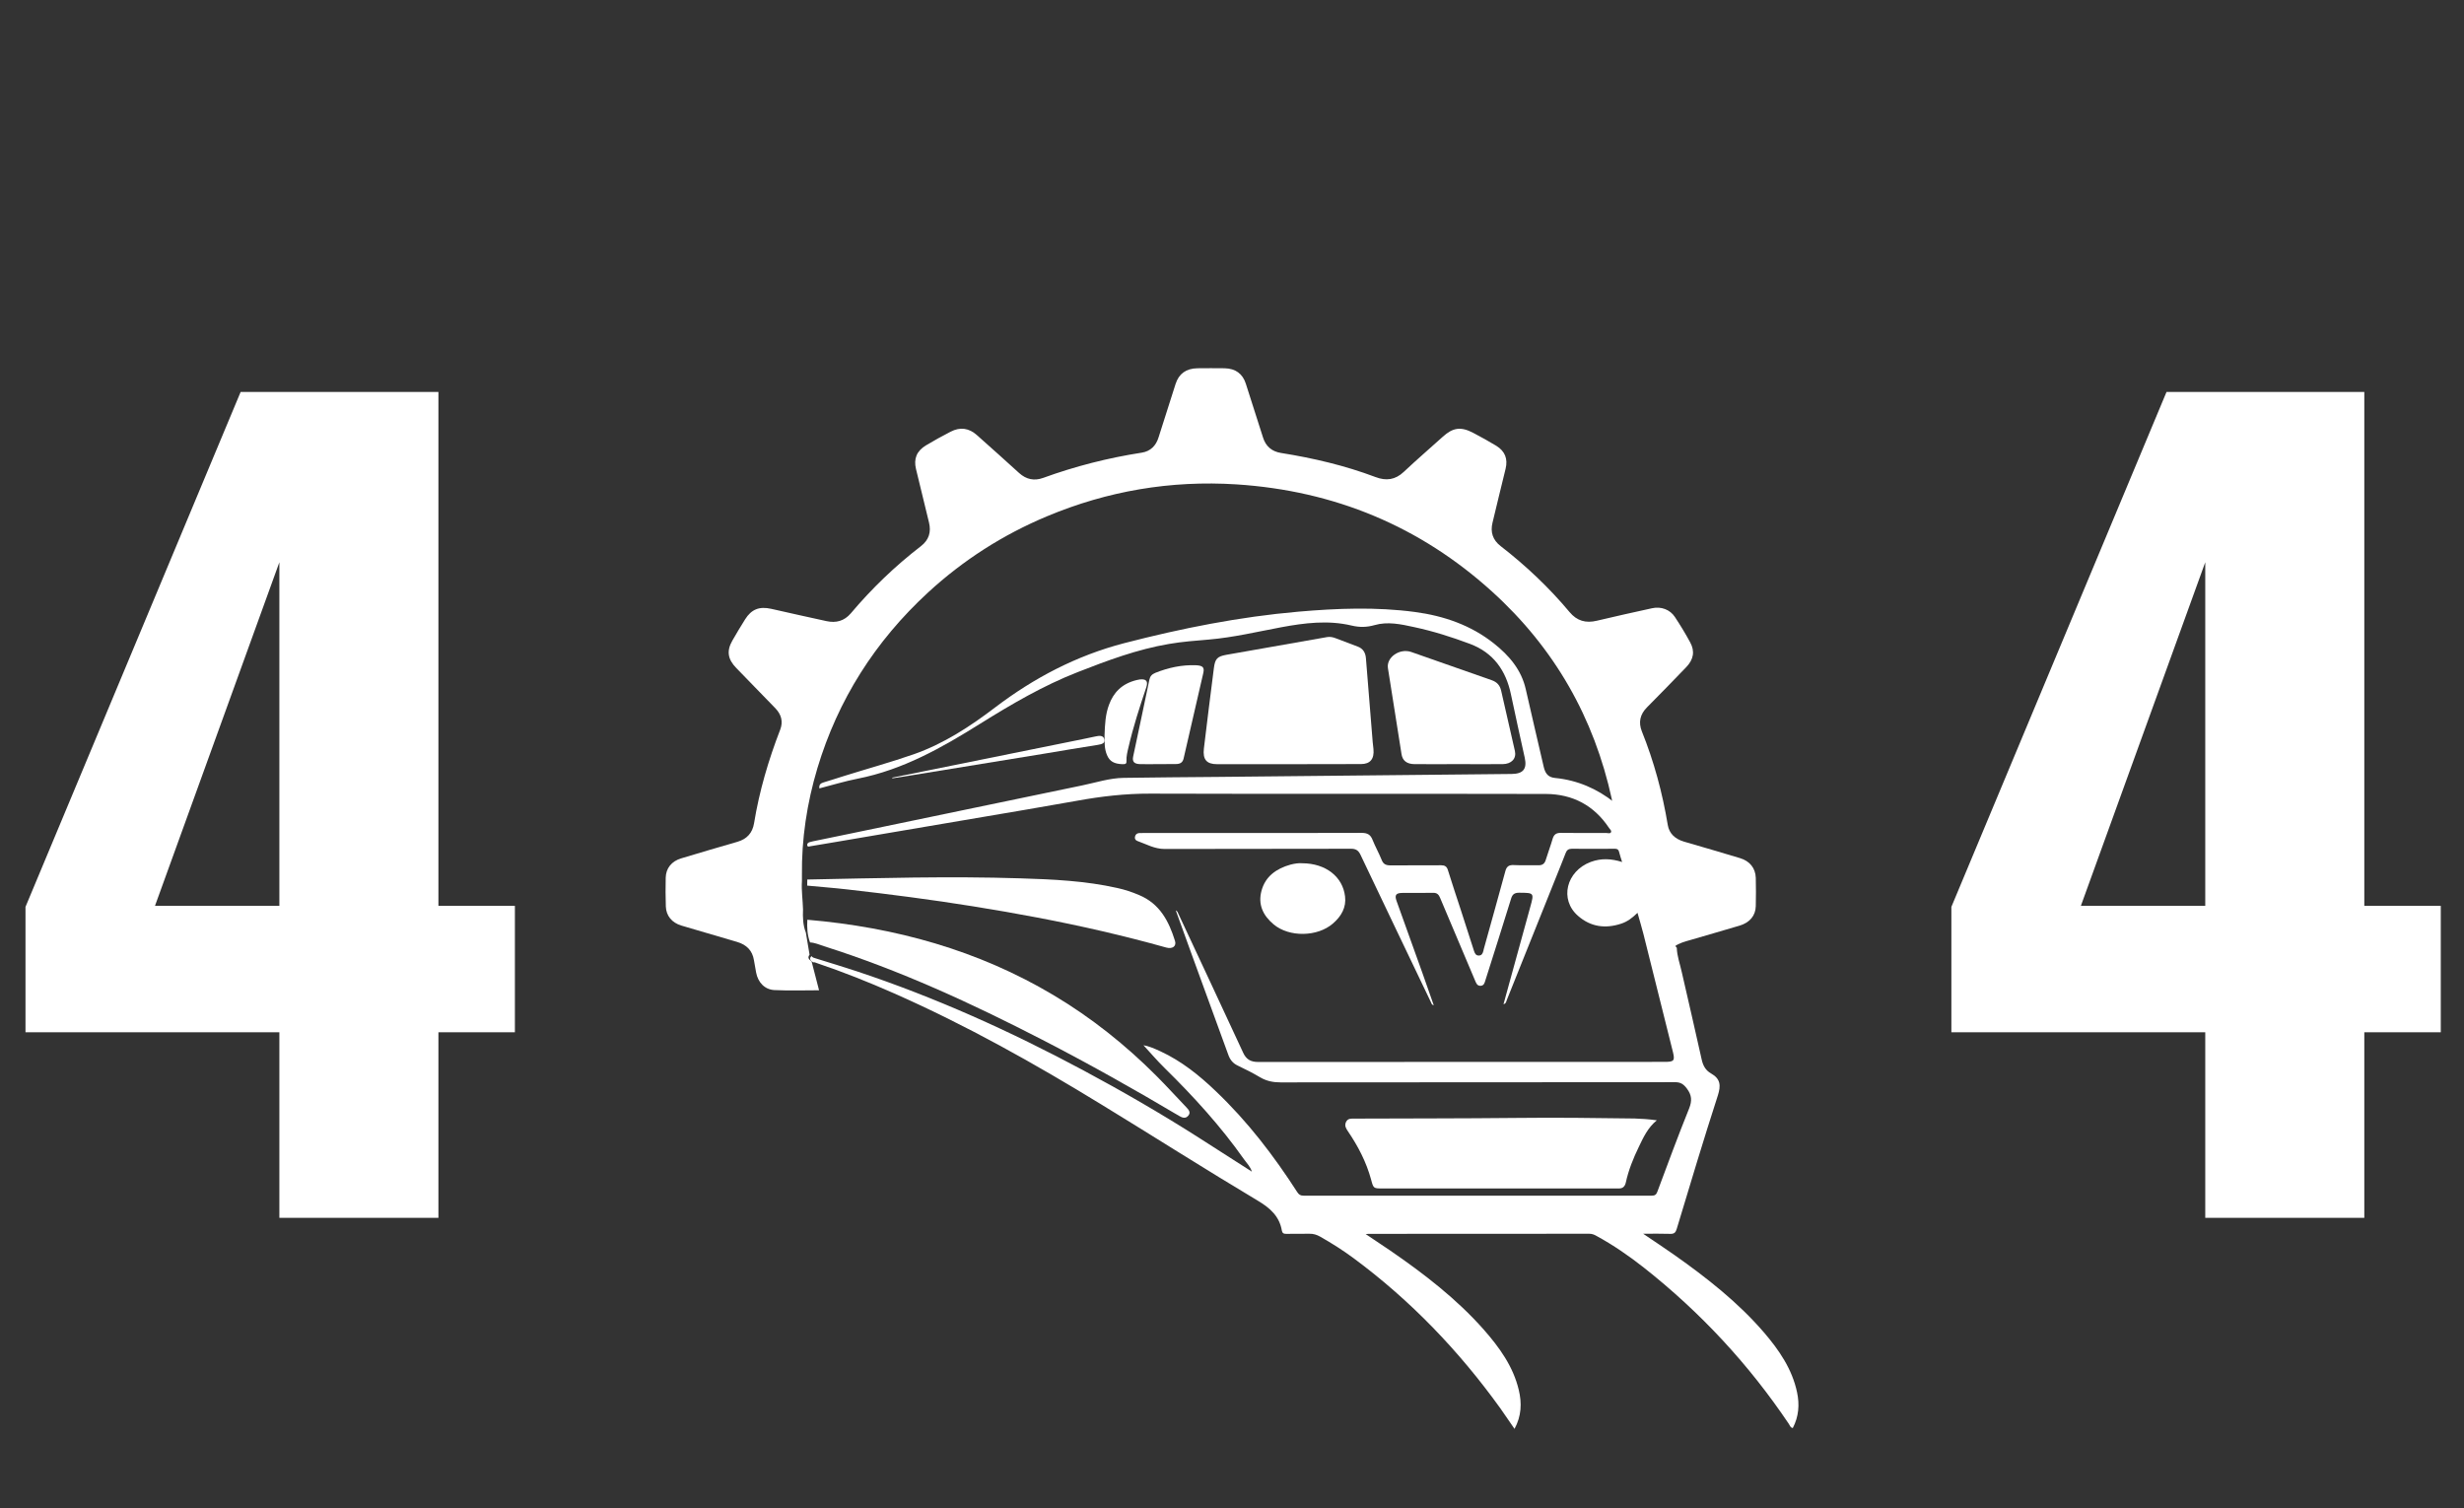 <svg width="348" height="213" viewBox="0 0 348 213" fill="none" xmlns="http://www.w3.org/2000/svg">
<rect x="0" y="0" width="348" height="213" fill="#333333" stroke="none"/>
<path d="M39.456 145.792H3.6V128.08L33.984 55.36H61.92V127.936H72.72V145.792H61.92V172H39.456V145.792ZM39.456 127.936V79.408L21.888 127.936H39.456Z" fill="white"/>
<path d="M311.456 145.792H275.6V128.08L305.984 55.36H333.92V127.936H344.72V145.792H333.92V172H311.456V145.792ZM311.456 127.936V79.408L293.888 127.936H311.456Z" fill="white"/>
<path d="M114.615 135.747C114.97 137.107 115.309 138.453 115.678 139.858C113.568 139.858 111.458 139.932 109.363 139.828C107.992 139.754 107.053 138.734 106.791 137.359C106.683 136.782 106.575 136.191 106.483 135.614C106.267 134.254 105.451 133.426 104.095 133.026C101.477 132.272 98.858 131.489 96.24 130.72C94.899 130.32 94.083 129.344 94.037 128.014C93.991 126.653 93.991 125.308 94.022 123.947C94.052 122.631 94.853 121.626 96.209 121.227C98.843 120.428 101.492 119.659 104.141 118.89C105.512 118.491 106.267 117.634 106.498 116.273C107.237 111.734 108.531 107.342 110.195 103.039C110.626 101.916 110.349 100.91 109.517 100.038C107.684 98.145 105.851 96.252 104.003 94.36C102.786 93.118 102.586 91.949 103.433 90.471C104.018 89.465 104.603 88.46 105.235 87.469C106.128 86.05 107.237 85.606 108.947 85.99C111.55 86.567 114.138 87.173 116.726 87.721C118.081 88.016 119.236 87.706 120.161 86.626C123.103 83.137 126.399 79.958 130.049 77.148C131.22 76.246 131.528 75.122 131.205 73.792C130.604 71.278 129.972 68.764 129.372 66.251C129.017 64.787 129.464 63.692 130.789 62.894C131.913 62.214 133.084 61.578 134.254 60.972C135.625 60.262 136.858 60.454 137.982 61.46C139.969 63.234 141.971 65.008 143.943 66.812C144.944 67.714 146.069 67.951 147.332 67.493C151.845 65.851 156.497 64.668 161.256 63.929C162.488 63.737 163.274 62.938 163.628 61.77C164.414 59.257 165.23 56.743 166.031 54.229C166.493 52.78 167.525 52.041 169.096 52.011C170.375 51.996 171.669 51.996 172.947 52.011C174.487 52.041 175.504 52.78 175.951 54.185C176.767 56.713 177.568 59.257 178.384 61.8C178.769 63.027 179.617 63.766 180.926 63.973C185.485 64.698 189.952 65.748 194.265 67.374C195.775 67.951 197.068 67.773 198.27 66.635C200.057 64.949 201.936 63.337 203.769 61.681C205.201 60.38 206.326 60.218 208.066 61.134C209.175 61.711 210.253 62.317 211.316 62.953C212.564 63.722 212.98 64.801 212.641 66.206C212.025 68.749 211.393 71.278 210.793 73.821C210.469 75.137 210.823 76.261 211.932 77.119C215.521 79.898 218.787 82.989 221.667 86.434C222.715 87.691 223.962 88.046 225.549 87.661C228.136 87.04 230.724 86.478 233.327 85.902C234.59 85.621 235.853 86.079 236.547 87.129C237.317 88.297 238.041 89.48 238.703 90.707C239.412 91.979 239.181 93.162 238.148 94.227C236.316 96.119 234.483 98.027 232.619 99.89C231.618 100.895 231.387 102.019 231.879 103.276C233.605 107.564 234.791 111.97 235.545 116.51C235.746 117.737 236.593 118.491 237.825 118.861C240.474 119.63 243.124 120.399 245.758 121.197C247.129 121.611 247.929 122.602 247.976 123.977C248.007 125.308 248.007 126.639 247.976 127.969C247.945 129.315 247.129 130.291 245.711 130.72C243.386 131.415 241.06 132.08 238.734 132.76C237.948 132.982 237.163 133.189 236.485 133.677C236.316 133.573 236.3 133.396 236.269 133.233C235.669 130.631 235.052 128.028 234.452 125.426C234.082 123.829 233.774 122.188 233.112 120.68C231.864 117.841 230.077 115.327 227.659 113.242C227.659 113.124 227.674 112.991 227.644 112.872C225.148 101.413 219.588 91.565 210.7 83.521C200.565 74.353 188.52 69.311 174.626 68.409C165.338 67.818 156.42 69.341 147.902 72.904C141.633 75.522 136.041 79.115 131.097 83.654C123.565 90.589 118.343 98.855 115.447 108.481C113.969 113.419 113.198 118.476 113.26 123.622C113.26 123.903 113.26 124.169 113.26 124.45C113.168 125.781 113.383 127.112 113.414 128.443C113.368 129.551 113.399 130.66 113.814 131.71C113.984 132.745 114.169 133.795 114.338 134.83C113.999 135.274 114.261 135.525 114.615 135.747Z" fill="white"/>
<path d="M114.845 135.915C114.49 135.678 114.228 135.44 114.598 135.024C114.752 135.247 114.999 135.291 115.245 135.366C117.172 135.96 119.099 136.554 121.01 137.178C132.107 140.862 142.695 145.646 152.96 151.142C158.539 154.128 164.011 157.293 169.343 160.695C171.84 162.284 174.306 163.88 176.803 165.47V165.463C176.603 164.78 176.094 164.29 175.693 163.725C172.426 159.09 168.603 154.886 164.535 150.89C163.409 149.791 162.392 148.587 161.498 147.622C162.099 147.696 163.009 148.067 163.903 148.483C166.877 149.865 169.374 151.87 171.701 154.099C176.186 158.362 179.901 163.22 183.214 168.36C183.446 168.717 183.661 168.865 184.108 168.865C200.492 168.851 216.891 168.851 233.274 168.865C233.737 168.865 233.922 168.717 234.076 168.301C235.54 164.379 236.989 160.442 238.561 156.55C238.992 155.465 238.946 154.663 238.237 153.727C237.775 153.118 237.358 152.836 236.572 152.836C218 152.851 199.428 152.851 180.856 152.866C179.824 152.866 178.899 152.687 178.005 152.168C176.972 151.558 175.909 151.009 174.83 150.504C174.09 150.162 173.705 149.627 173.458 148.914C171.778 144.279 170.083 139.644 168.388 135.009C167.602 132.87 166.831 130.716 166.06 128.576C166.184 128.636 166.261 128.71 166.307 128.799C169.405 135.425 172.503 142.036 175.57 148.662C176.001 149.612 176.633 149.984 177.697 149.984C196.839 149.969 215.966 149.969 235.108 149.969C236.418 149.969 236.572 149.805 236.28 148.602C234.892 143.031 233.505 137.46 232.103 131.889C231.856 130.924 231.563 129.958 231.271 128.918C230.546 129.631 229.837 130.166 228.974 130.448C226.724 131.191 224.659 130.909 222.871 129.349C220.22 127.046 221.191 123.035 224.674 121.728C226.123 121.193 227.556 121.252 229.097 121.743C228.928 121.193 228.774 120.747 228.666 120.302C228.589 119.975 228.404 119.871 228.08 119.871C226.046 119.886 224.027 119.886 221.992 119.871C221.545 119.871 221.283 120.049 221.129 120.465C220.713 121.55 220.266 122.634 219.835 123.719C217.492 129.542 215.165 135.366 212.822 141.204C212.729 141.427 212.729 141.724 212.344 141.828C213.623 137.208 214.872 132.632 216.136 128.056C216.675 126.095 216.675 126.095 214.563 126.081C213.916 126.081 213.608 126.289 213.423 126.898C212.236 130.76 211.003 134.608 209.786 138.456C209.678 138.812 209.585 139.213 209.092 139.228C208.614 139.228 208.491 138.857 208.337 138.5C206.688 134.608 205.039 130.731 203.405 126.838C203.22 126.378 202.989 126.081 202.418 126.095C200.954 126.125 199.49 126.095 198.026 126.11C197.147 126.125 196.947 126.422 197.24 127.239C198.457 130.641 199.69 134.043 200.908 137.46C201.432 138.946 201.956 140.431 202.495 141.976C202.203 141.902 202.187 141.739 202.126 141.605C198.796 134.652 195.467 127.7 192.154 120.733C191.861 120.109 191.491 119.856 190.767 119.871C182.012 119.901 173.243 119.871 164.488 119.901C163.04 119.901 161.899 119.217 160.635 118.772C160.373 118.682 160.234 118.445 160.296 118.177C160.358 117.88 160.543 117.687 160.866 117.657C161.098 117.642 161.329 117.643 161.56 117.643C164.288 117.643 167.001 117.643 169.729 117.643C177.25 117.643 184.787 117.657 192.308 117.628C193.14 117.628 193.572 117.895 193.849 118.608C194.234 119.574 194.758 120.495 195.144 121.46C195.375 122.055 195.76 122.218 196.377 122.218C198.766 122.203 201.155 122.218 203.544 122.203C204.052 122.203 204.33 122.367 204.484 122.857C205.069 124.744 205.701 126.63 206.318 128.517C206.95 130.448 207.566 132.38 208.183 134.311C208.291 134.623 208.429 134.95 208.83 134.95C209.292 134.964 209.416 134.623 209.508 134.281C209.524 134.207 209.539 134.132 209.554 134.058C210.572 130.389 211.604 126.719 212.606 123.035C212.776 122.396 213.084 122.144 213.777 122.174C214.933 122.233 216.089 122.174 217.245 122.203C217.831 122.218 218.139 121.995 218.309 121.46C218.617 120.45 219.002 119.44 219.295 118.43C219.48 117.836 219.819 117.613 220.466 117.628C222.593 117.657 224.736 117.643 226.863 117.643C227.078 117.643 227.387 117.761 227.51 117.568C227.664 117.331 227.371 117.123 227.248 116.929C225.167 113.795 222.162 112.146 218.324 112.131C199.706 112.086 181.072 112.146 162.454 112.086C158.94 112.072 155.503 112.473 152.081 113.097C147.365 113.943 142.649 114.731 137.933 115.533C132.477 116.469 127.036 117.39 121.58 118.311C119.206 118.712 116.833 119.128 114.459 119.514C114.305 119.544 114.074 119.648 114.012 119.41C113.966 119.217 114.074 119.024 114.305 118.95C114.475 118.905 114.644 118.861 114.829 118.816C116.586 118.46 118.343 118.103 120.085 117.732C130.997 115.459 141.909 113.186 152.821 110.928C154.778 110.527 156.69 109.888 158.709 109.858C163.132 109.784 167.54 109.769 171.963 109.724C185.804 109.591 199.644 109.442 213.485 109.308C215.118 109.294 215.689 108.61 215.349 107.035C214.687 104.035 214.024 101.049 213.392 98.048C212.699 94.735 210.942 92.18 207.597 90.932C205.023 89.966 202.388 89.134 199.675 88.555C197.841 88.154 195.976 87.752 194.127 88.287C193.017 88.599 192.015 88.614 190.89 88.347C187.576 87.559 184.263 87.975 180.964 88.585C177.574 89.223 174.198 90.025 170.746 90.323C168.85 90.486 166.97 90.62 165.089 90.947C160.62 91.704 156.412 93.279 152.235 94.913C147.334 96.829 142.849 99.459 138.441 102.207C133.047 105.58 127.545 108.714 121.118 109.977C119.299 110.333 117.527 110.883 115.723 111.344C115.646 110.794 115.924 110.616 116.324 110.497C117.28 110.215 118.22 109.903 119.176 109.605C122.458 108.58 125.788 107.659 129.04 106.53C133.309 105.03 137.023 102.594 140.553 99.905C146.04 95.745 152.004 92.596 158.801 90.828C166.893 88.733 175.046 87.114 183.384 86.386C188.871 85.91 194.358 85.702 199.829 86.43C203.944 86.98 207.751 88.302 210.988 90.872C213.145 92.581 214.872 94.601 215.488 97.335C216.32 101.004 217.184 104.658 218.031 108.328C218.262 109.308 218.709 109.784 219.634 109.873C222.794 110.185 225.553 111.388 227.988 113.319C230.407 115.399 232.195 117.925 233.444 120.792C234.106 122.307 234.399 123.956 234.785 125.561C235.401 128.175 236.002 130.79 236.603 133.405C236.65 133.568 236.65 133.746 236.819 133.85C236.85 135.024 237.266 136.123 237.513 137.252C238.453 141.382 239.424 145.497 240.333 149.627C240.518 150.489 240.888 151.172 241.659 151.603C243.015 152.375 243.061 153.326 242.614 154.723C240.595 160.962 238.715 167.246 236.819 173.53C236.665 174.065 236.465 174.288 235.848 174.258C234.646 174.214 233.459 174.243 232.072 174.243C233.644 175.313 235.077 176.249 236.465 177.229C241.057 180.468 245.45 183.914 249.103 188.148C251.261 190.659 253.11 193.348 253.804 196.631C254.174 198.369 254.05 200.063 253.203 201.682C252.848 201.623 252.786 201.311 252.648 201.103C247.007 192.709 240.179 185.341 232.149 179.012C230.038 177.348 227.834 175.833 225.46 174.54C225.152 174.362 224.828 174.243 224.458 174.243C214.086 174.258 203.713 174.258 193.325 174.258C193.233 174.258 193.125 174.273 192.878 174.288C194.096 175.105 195.221 175.848 196.33 176.605C201.124 179.903 205.717 183.439 209.554 187.777C211.774 190.302 213.716 192.991 214.502 196.304C214.949 198.161 214.887 199.974 213.901 201.801C213.192 200.791 212.56 199.825 211.882 198.874C206.071 190.808 199.259 183.677 191.167 177.69C189.657 176.576 188.069 175.565 186.436 174.644C185.958 174.377 185.48 174.228 184.91 174.243C183.831 174.273 182.752 174.228 181.673 174.258C181.288 174.273 181.103 174.139 181.041 173.798C180.702 171.807 179.423 170.633 177.651 169.579C170.237 165.152 162.962 160.516 155.595 156.015C146.132 150.221 136.453 144.784 126.25 140.283C122.69 138.708 119.068 137.267 115.369 136.019C115.184 135.945 115.03 135.871 114.845 135.915Z" fill="white"/>
<path d="M114.024 129.896C126.463 130.96 138.153 134.209 148.774 140.534C154.153 143.739 158.982 147.592 163.337 151.962C164.789 153.413 166.149 154.923 167.57 156.403C167.921 156.763 168.212 157.151 167.799 157.596C167.402 158.042 166.943 157.841 166.5 157.582C160.174 153.83 153.756 150.222 147.2 146.844C137.267 141.727 127.136 137.041 116.378 133.634C115.736 133.433 115.109 133.131 114.406 133.102C114.009 132.053 113.963 130.975 114.024 129.896Z" fill="white"/>
<path d="M114.017 124.217C124.047 124.018 134.077 123.727 144.106 124.048C148.702 124.186 153.297 124.401 157.8 125.412C158.855 125.642 159.88 125.979 160.874 126.408C163.808 127.633 165.081 130.1 165.951 132.888C166.183 133.638 165.593 134.067 164.708 133.822C161.712 132.98 158.685 132.214 155.657 131.509C149.633 130.115 143.547 128.981 137.43 128.001C131.515 127.051 125.584 126.285 119.638 125.611C117.759 125.396 115.881 125.259 114.002 125.075C114.017 124.799 114.017 124.508 114.017 124.217Z" fill="white"/>
<path d="M234 158.223C232.719 159.267 232.101 160.633 231.468 161.95C230.681 163.572 230.002 165.243 229.616 167.026C229.493 167.556 229.184 167.862 228.644 167.846C228.258 167.846 227.872 167.846 227.486 167.846C216.743 167.846 206 167.846 195.257 167.846C193.976 167.846 193.976 167.846 193.636 166.56C192.957 164.086 191.799 161.87 190.379 159.781C190.102 159.364 189.855 158.994 190.102 158.464C190.364 157.918 190.842 157.982 191.305 157.982C198.884 157.95 206.478 157.966 214.057 157.886C219.66 157.821 225.263 157.886 230.866 157.966C231.87 157.998 232.873 158.062 234 158.223Z" fill="white"/>
<path d="M181.997 107.926C178.626 107.926 175.27 107.926 171.899 107.926C170.411 107.926 169.849 107.273 170.031 105.708C170.487 101.909 170.957 98.126 171.443 94.342C171.61 93.038 171.929 92.712 173.175 92.484C177.928 91.636 182.696 90.804 187.449 89.972C187.859 89.907 188.254 89.989 188.633 90.135C189.681 90.527 190.729 90.934 191.777 91.326C192.506 91.603 192.855 92.174 192.916 92.973C193.235 96.919 193.553 100.865 193.872 104.811C193.903 105.137 193.948 105.463 193.979 105.79C194.115 107.176 193.523 107.909 192.232 107.909C188.831 107.926 185.414 107.926 181.997 107.926Z" fill="white"/>
<path d="M205.963 107.919C203.897 107.919 201.848 107.934 199.782 107.919C198.664 107.904 198.071 107.42 197.936 106.466C197.309 102.43 196.666 98.394 196.022 94.358C195.785 92.832 197.682 91.511 199.325 92.083C203.101 93.404 206.878 94.74 210.671 96.061C211.467 96.339 211.84 96.824 212.009 97.528C212.653 100.375 213.313 103.223 213.957 106.07C214.194 107.127 213.482 107.904 212.229 107.919C210.146 107.934 208.046 107.919 205.963 107.919Z" fill="white"/>
<path d="M163.529 107.919C162.707 107.919 161.885 107.934 161.063 107.919C160.192 107.905 159.88 107.585 160.044 106.829C160.8 103.225 161.589 99.621 162.329 96.002C162.428 95.522 162.674 95.231 163.168 95.028C164.992 94.301 166.883 93.88 168.889 93.952C169.875 93.996 170.138 94.243 169.941 95.072C169.02 99.097 168.083 103.109 167.163 107.134C167.031 107.687 166.686 107.905 166.077 107.905C165.223 107.905 164.384 107.905 163.529 107.919C163.529 107.905 163.529 107.919 163.529 107.919Z" fill="white"/>
<path d="M183.934 121.919C187.222 121.935 189.646 123.803 189.968 126.614C190.154 128.137 189.459 129.393 188.256 130.429C186.07 132.329 182.087 132.391 179.883 130.555C178.341 129.267 177.646 127.697 178.172 125.782C178.714 123.788 180.239 122.673 182.273 122.108C182.833 121.966 183.426 121.872 183.934 121.919Z" fill="white"/>
<path d="M155.998 103.845C156.055 102.334 156.111 100.896 156.641 99.503C157.246 97.889 158.361 96.568 160.554 96.04C161.783 95.747 162.217 96.114 161.896 97.067C160.951 99.87 160.043 102.672 159.382 105.533C159.231 106.178 159.06 106.824 159.098 107.484C159.117 107.851 158.985 107.939 158.512 107.924C157.359 107.88 156.735 107.543 156.357 106.662C155.941 105.723 156.017 104.755 155.998 103.845Z" fill="white"/>
<path d="M126 109.833C134.954 108.023 143.893 106.212 152.848 104.402C153.466 104.273 154.068 104.145 154.686 104.016C155.225 103.901 155.795 103.811 155.97 104.389C156.128 104.954 155.637 105.108 155.05 105.198C152.515 105.596 149.995 106.02 147.475 106.443C141.278 107.458 135.097 108.459 128.9 109.474C127.949 109.628 126.998 109.769 126.048 109.923C126.032 109.897 126.016 109.859 126 109.833Z" fill="white"/>
</svg>
